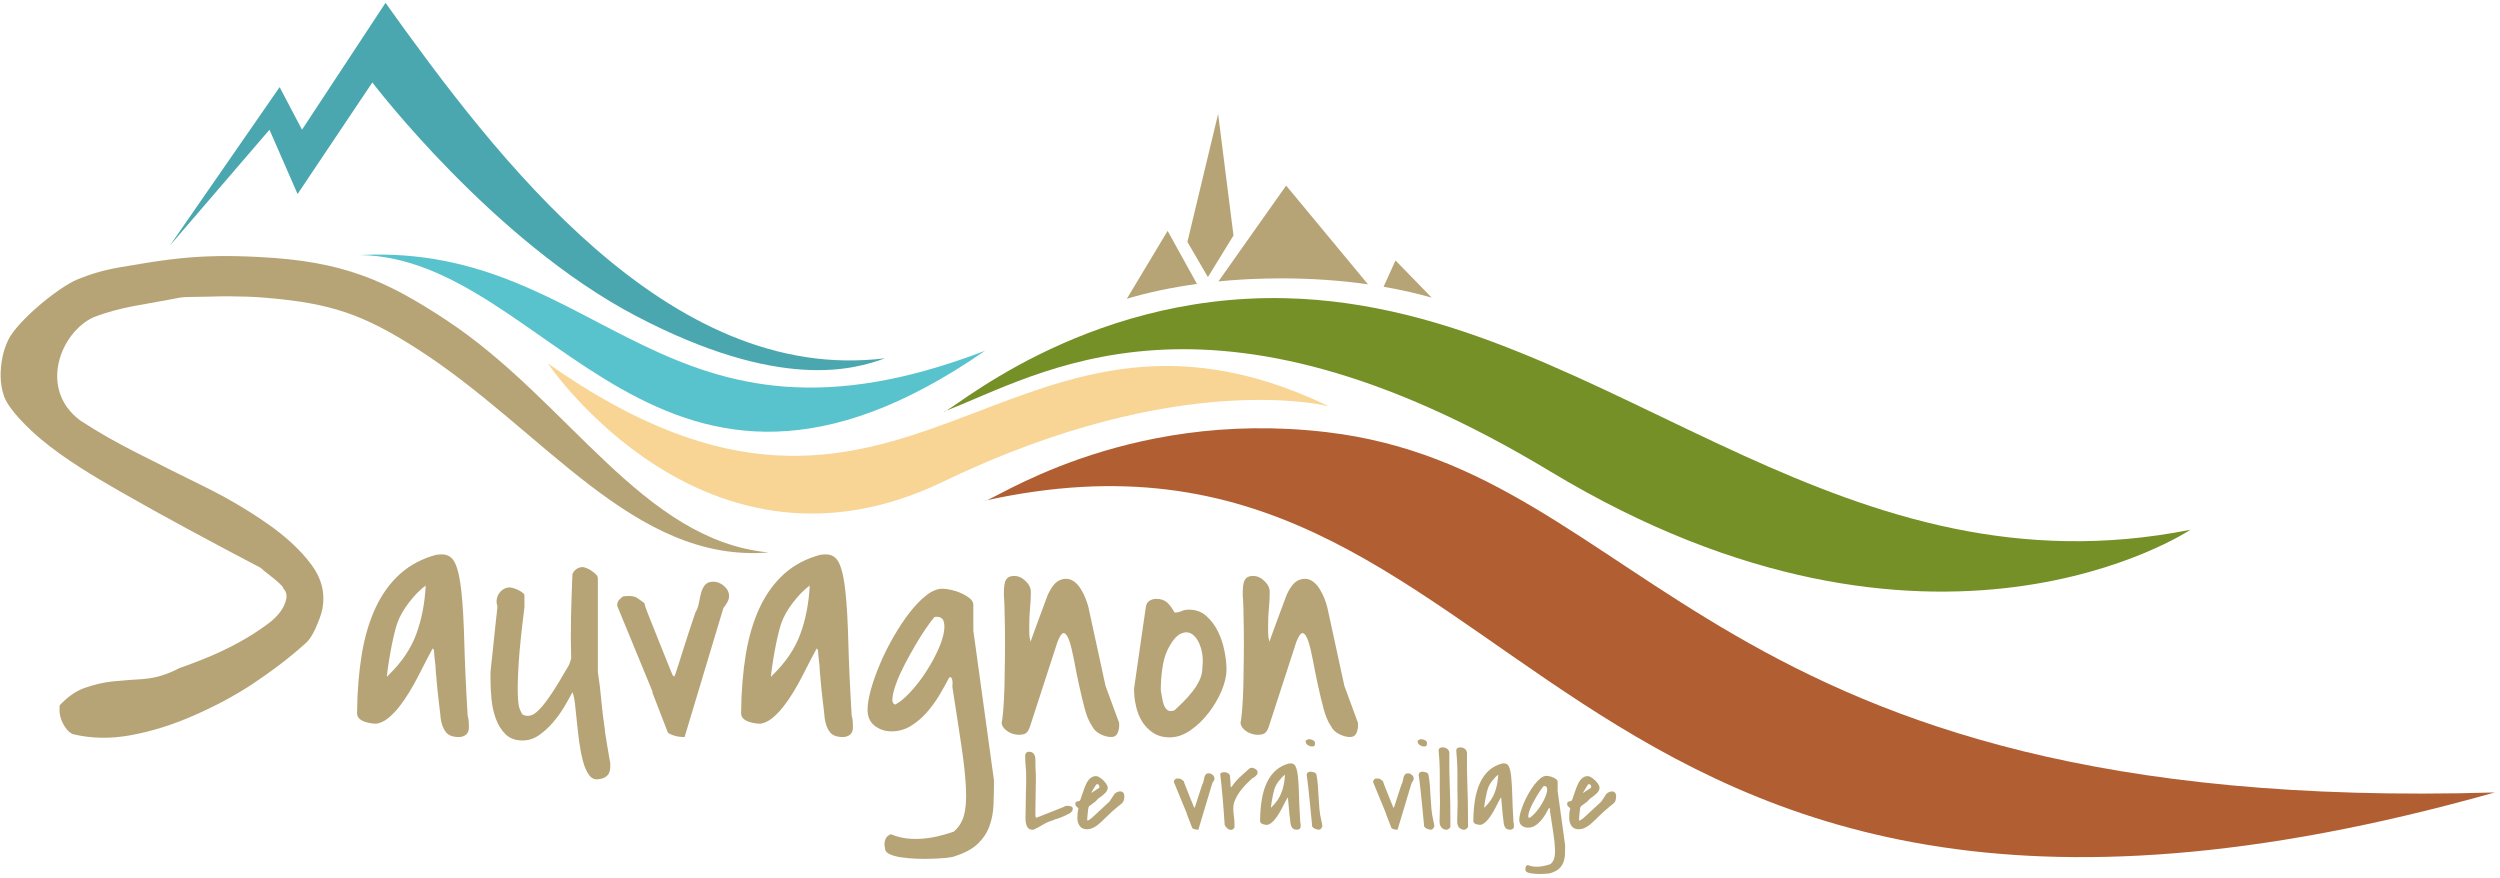 <?xml version="1.0" encoding="UTF-8" standalone="no"?>
<svg
   xmlns:dc="http://purl.org/dc/elements/1.1/"
   xmlns:cc="http://creativecommons.org/ns#"
   xmlns:rdf="http://www.w3.org/1999/02/22-rdf-syntax-ns#"
   xmlns:svg="http://www.w3.org/2000/svg"
   xmlns="http://www.w3.org/2000/svg"
   xmlns:sodipodi="http://sodipodi.sourceforge.net/DTD/sodipodi-0.dtd"
   xmlns:inkscape="http://www.inkscape.org/namespaces/inkscape"
   width="205pt"
   version="1.1"
   height="72pt"
   viewBox="0 0 205 72"
   id="svg2"
   inkscape:version="0.48.4 r9939"
   sodipodi:docname="Sauvagnon logo - quadri.svg">
  <sodipodi:namedview
     pagecolor="#ffffff"
     bordercolor="#666666"
     borderopacity="1"
     objecttolerance="10"
     gridtolerance="10"
     guidetolerance="10"
     inkscape:pageopacity="0"
     inkscape:pageshadow="2"
     inkscape:window-width="1920"
     inkscape:window-height="1018"
     id="namedview31"
     showgrid="false"
     inkscape:zoom="2.4283082"
     inkscape:cx="129.77903"
     inkscape:cy="45"
     inkscape:window-x="-8"
     inkscape:window-y="-8"
     inkscape:window-maximized="1"
     inkscape:current-layer="Groupe 1" />
  <defs
     id="defs4">
    <clipPath
       id="Clip0">
      <path
         d="M0 0 L204.6 0 L204.6 87.115 L0 87.115 L0 0 Z"
         transform="translate(-0.032, 0.234)"
         id="path7" />
    </clipPath>
  </defs>
  <g
     clip-path="url(#Clip0)"
     id="Groupe 1">
    <g
       id="g3088">
      <path
         style="fill:#749027;fill-rule:evenodd;stroke:none"
         d="m 0,12.082 c 0.252,0.338 11.196,-9.684 28.017,-9.3 13.635,0.311 25.238,7.302 37.598,12.916 10.96,4.978 22.517,8.874 36.614,6.072 0,0 -21.113,14.12 -52.45,-4.758 C 21.601,0 7.903,9.078 0,12.082 z"
         transform="translate(77.386,21.671)"
         id="path11"
         inkscape:connector-curvature="0" />
      <path
         style="fill:#f8d594;fill-rule:evenodd;stroke:none"
         d="m 0,9.339 c 0,0 12.868,19.11 32.38,9.705 C 51.893,9.64 64.054,12.858 64.054,12.858 37.351,0 29.577,30.183 0,9.339 z"
         transform="translate(44.93,20.465)"
         id="path13"
         inkscape:connector-curvature="0" />
      <path
         style="fill:#58c3cc;fill-rule:evenodd;stroke:none"
         d="M 51.25,8.851 C 24.477,27.396 15.544,1.25 0,1.003 19.966,0 24.718,19.072 51.25,8.851 z"
         transform="translate(29.527,19.909)"
         id="path15"
         inkscape:connector-curvature="0" />
      <path
         transform="translate(80.74,31.098)"
         style="fill:#b15e33;fill-rule:evenodd;stroke:none"
         d="M 0,9.96 C 0.253,10.291 11.202,2.357 28.018,4.335 54.572,7.458 58.94,35.804 123.828,33.884 44.473,56.252 44.933,0 0,9.96 z"
         id="path17"
         inkscape:connector-curvature="0" />
      <path
         style="fill:#b6a476;fill-rule:nonzero;stroke:none"
         d="M 0.039,5.96 C 0.039,5.474 0.046,4.991 0.061,4.512 0.078,4.032 0.086,3.548 0.086,3.056 0.086,2.772 0.071,2.487 0.042,2.205 0.015,1.921 0,1.637 0,1.353 0,1.266 0.028,1.19 0.081,1.127 0.135,1.063 0.205,1.031 0.294,1.031 c 0.152,0 0.265,0.032 0.341,0.096 0.076,0.062 0.129,0.142 0.16,0.235 0.032,0.096 0.048,0.202 0.048,0.321 0,0.121 0,0.237 0,0.351 0,0.025 0.002,0.089 0.005,0.189 C 0.85,2.324 0.855,2.433 0.86,2.549 0.867,2.667 0.872,2.774 0.875,2.877 0.879,2.977 0.88,3.039 0.88,3.065 l 0,0.312 C 0.88,3.787 0.874,4.193 0.86,4.598 0.85,5.001 0.843,5.411 0.843,5.827 l 0,0.397 c 0,0.03 0.005,0.074 0.014,0.127 0.009,0.054 0.018,0.081 0.023,0.081 l 0.076,0 L 3.198,5.543 C 3.248,5.499 3.292,5.476 3.331,5.473 3.368,5.469 3.411,5.468 3.463,5.468 c 0.03,0 0.072,10e-4 0.123,0.005 0.05,0.003 0.099,0.013 0.146,0.028 0.047,0.015 0.087,0.037 0.123,0.066 0.033,0.027 0.052,0.071 0.052,0.127 0,0.145 -0.079,0.272 -0.236,0.378 C 3.469,6.179 3.261,6.279 3.046,6.371 2.832,6.462 2.613,6.536 2.395,6.593 L 2.346,6.631 C 2.044,6.714 1.762,6.833 1.5,6.989 1.238,7.147 0.966,7.293 0.682,7.426 l -0.086,0 C 0.427,7.426 0.301,7.369 0.219,7.256 0.136,7.142 0.083,7.007 0.057,6.853 0.033,6.699 0.024,6.537 0.029,6.371 0.036,6.203 0.039,6.066 0.039,5.96 z M 8.135,4.739 C 8.121,4.853 8.107,4.941 8.093,5.004 8.076,5.066 8.049,5.124 8.012,5.174 7.973,5.225 7.92,5.277 7.851,5.33 7.78,5.383 7.688,5.459 7.566,5.558 7.447,5.654 7.298,5.782 7.122,5.94 6.946,6.099 6.731,6.304 6.479,6.556 6.378,6.648 6.275,6.747 6.167,6.849 6.061,6.949 5.948,7.039 5.831,7.118 5.715,7.196 5.594,7.261 5.468,7.312 5.342,7.362 5.209,7.388 5.07,7.388 4.8,7.388 4.601,7.296 4.474,7.114 4.348,6.93 4.284,6.719 4.284,6.479 4.284,6.321 4.289,6.189 4.299,6.082 4.309,5.976 4.333,5.837 4.37,5.666 4.301,5.603 4.241,5.548 4.191,5.501 4.14,5.453 4.115,5.389 4.115,5.306 4.115,5.231 4.133,5.18 4.167,5.156 4.202,5.13 4.242,5.112 4.289,5.103 4.336,5.095 4.383,5.083 4.427,5.07 4.47,5.058 4.503,5.033 4.521,4.994 4.535,4.957 4.558,4.888 4.593,4.786 4.627,4.686 4.664,4.58 4.701,4.47 4.738,4.36 4.775,4.255 4.81,4.158 4.845,4.06 4.869,3.992 4.88,3.955 4.926,3.847 4.974,3.738 5.027,3.627 5.08,3.518 5.144,3.419 5.216,3.33 5.288,3.241 5.374,3.169 5.473,3.112 5.569,3.056 5.684,3.026 5.816,3.026 c 0.076,0 0.169,0.036 0.279,0.105 0.111,0.069 0.216,0.153 0.318,0.25 C 6.514,3.481 6.6,3.582 6.669,3.69 6.738,3.797 6.771,3.889 6.771,3.963 6.771,4.058 6.751,4.146 6.706,4.225 6.662,4.302 6.607,4.374 6.541,4.44 6.475,4.507 6.404,4.568 6.328,4.626 6.252,4.683 6.183,4.736 6.12,4.786 6.113,4.786 6.101,4.793 6.083,4.806 6.064,4.818 6.047,4.828 6.034,4.834 6.027,4.839 6.015,4.854 5.992,4.876 5.97,4.899 5.947,4.922 5.921,4.947 5.896,4.972 5.873,4.997 5.851,5.023 5.828,5.048 5.814,5.064 5.809,5.07 5.789,5.09 5.752,5.119 5.698,5.161 5.646,5.201 5.587,5.244 5.524,5.293 5.461,5.34 5.403,5.383 5.349,5.426 5.295,5.466 5.26,5.493 5.24,5.505 L 5.203,5.58 C 5.191,5.606 5.179,5.661 5.169,5.747 5.159,5.832 5.149,5.928 5.137,6.035 5.124,6.142 5.112,6.25 5.103,6.361 5.093,6.472 5.089,6.561 5.089,6.631 c 0,0.007 0.003,0.014 0.009,0.019 C 5.111,6.662 5.121,6.668 5.127,6.668 5.177,6.668 5.224,6.647 5.27,6.603 5.312,6.559 5.359,6.526 5.411,6.509 L 6.924,5.107 7.311,4.512 C 7.344,4.468 7.405,4.42 7.497,4.364 7.587,4.311 7.681,4.284 7.774,4.281 7.87,4.277 7.954,4.307 8.026,4.369 8.099,4.433 8.135,4.557 8.135,4.739 z M 6.054,4.002 C 6.084,3.976 6.098,3.938 6.091,3.889 6.084,3.837 6.068,3.793 6.039,3.756 6.012,3.718 5.975,3.693 5.931,3.686 5.886,3.676 5.846,3.698 5.809,3.756 5.789,3.78 5.755,3.83 5.708,3.906 5.661,3.982 5.614,4.06 5.566,4.139 5.52,4.218 5.479,4.286 5.448,4.343 5.416,4.398 5.411,4.422 5.429,4.408 L 6.054,4.002 z M 13.25,6.072 12.21,3.548 C 12.204,3.542 12.2,3.535 12.2,3.528 l 0,-0.038 c 0,-0.057 0.019,-0.105 0.052,-0.145 0.036,-0.042 0.078,-0.077 0.128,-0.11 0.013,0 0.039,-10e-4 0.076,-0.004 0.037,-0.004 0.062,-0.005 0.075,-0.005 0.12,0 0.207,0.018 0.26,0.058 0.054,0.037 0.125,0.087 0.214,0.15 0.023,0.095 0.058,0.191 0.099,0.294 0.041,0.1 0.092,0.23 0.151,0.382 0.06,0.155 0.137,0.35 0.232,0.583 0.094,0.232 0.213,0.529 0.358,0.888 l 0.048,0.049 c 0.018,-0.032 0.036,-0.073 0.052,-0.124 0.017,-0.051 0.044,-0.138 0.086,-0.265 0.04,-0.127 0.099,-0.309 0.174,-0.548 0.076,-0.24 0.183,-0.565 0.321,-0.975 0.051,-0.083 0.086,-0.176 0.105,-0.284 0.018,-0.106 0.04,-0.208 0.066,-0.302 0.023,-0.096 0.063,-0.175 0.117,-0.237 0.054,-0.063 0.138,-0.094 0.25,-0.094 0.108,0 0.212,0.042 0.313,0.127 0.101,0.086 0.15,0.188 0.15,0.307 0,0.057 -0.018,0.12 -0.057,0.186 -0.037,0.065 -0.076,0.121 -0.113,0.164 l -1.154,3.841 -0.056,0 C 14.123,7.426 14.088,7.422 14.039,7.416 13.992,7.409 13.943,7.397 13.894,7.384 13.843,7.367 13.799,7.35 13.762,7.33 13.723,7.312 13.7,7.29 13.695,7.264 L 13.25,6.109 l 0,-0.037 z m 3.111,0.946 c -0.011,-0.228 -0.032,-0.531 -0.062,-0.912 -0.027,-0.383 -0.059,-0.778 -0.092,-1.188 -0.037,-0.409 -0.072,-0.797 -0.111,-1.162 -0.037,-0.366 -0.069,-0.65 -0.094,-0.852 0,-0.083 0.038,-0.136 0.114,-0.16 0.075,-0.025 0.148,-0.039 0.218,-0.039 0.088,0 0.18,0.026 0.279,0.076 0.097,0.05 0.158,0.119 0.183,0.208 0,0.026 0.004,0.071 0.01,0.138 0.007,0.066 0.012,0.134 0.015,0.203 0.004,0.069 0.009,0.138 0.013,0.203 0.006,0.066 0.009,0.111 0.009,0.138 0,0.037 0,0.066 0,0.085 0,0.018 0,0.036 0,0.052 0,0.017 0.004,0.032 0.01,0.052 0.007,0.019 0.017,0.05 0.029,0.096 0.013,-0.014 0.027,-0.029 0.042,-0.049 0.017,-0.018 0.028,-0.03 0.035,-0.037 0.099,-0.145 0.198,-0.272 0.292,-0.383 0.094,-0.111 0.192,-0.214 0.293,-0.312 0.1,-0.097 0.213,-0.202 0.336,-0.311 0.122,-0.111 0.266,-0.239 0.429,-0.385 0.039,-0.03 0.067,-0.055 0.086,-0.069 0.02,-0.016 0.037,-0.029 0.052,-0.038 0.015,-0.01 0.033,-0.017 0.053,-0.019 0.017,-0.004 0.043,-0.005 0.076,-0.005 0.106,0 0.215,0.037 0.326,0.109 0.109,0.073 0.164,0.171 0.164,0.297 0,0.046 -0.016,0.091 -0.047,0.138 -0.032,0.048 -0.069,0.092 -0.112,0.132 -0.046,0.042 -0.091,0.078 -0.138,0.11 -0.048,0.03 -0.09,0.053 -0.127,0.066 -0.165,0.145 -0.338,0.31 -0.521,0.496 -0.183,0.188 -0.353,0.388 -0.511,0.601 -0.157,0.215 -0.287,0.439 -0.387,0.673 -0.101,0.232 -0.152,0.467 -0.152,0.699 0,0.215 0.016,0.426 0.047,0.634 0.032,0.209 0.049,0.419 0.049,0.633 l 0,0.331 c -0.052,0.052 -0.096,0.092 -0.133,0.124 -0.038,0.031 -0.092,0.047 -0.161,0.047 -0.109,0 -0.211,-0.047 -0.312,-0.137 -0.101,-0.092 -0.168,-0.184 -0.2,-0.279 z m 5.156,-2.232 c -0.057,0.102 -0.121,0.223 -0.194,0.364 -0.072,0.143 -0.15,0.293 -0.233,0.454 -0.08,0.161 -0.171,0.321 -0.269,0.482 -0.097,0.16 -0.198,0.307 -0.302,0.44 -0.104,0.132 -0.213,0.245 -0.326,0.336 -0.114,0.092 -0.231,0.146 -0.35,0.166 -0.05,0 -0.106,-0.005 -0.172,-0.015 -0.062,-0.01 -0.126,-0.025 -0.188,-0.047 -0.063,-0.022 -0.115,-0.053 -0.155,-0.095 -0.042,-0.041 -0.063,-0.096 -0.063,-0.165 0.006,-0.644 0.055,-1.228 0.142,-1.755 0.089,-0.526 0.227,-0.991 0.417,-1.392 0.188,-0.4 0.432,-0.733 0.727,-0.997 0.297,-0.265 0.658,-0.454 1.078,-0.566 0.014,0 0.038,-0.002 0.072,-0.005 0.035,-0.004 0.058,-0.005 0.071,-0.005 0.188,-0.007 0.326,0.08 0.411,0.26 0.086,0.179 0.149,0.463 0.19,0.851 0.042,0.389 0.069,0.886 0.085,1.495 0.016,0.608 0.048,1.338 0.1,2.19 0.018,0.067 0.028,0.129 0.032,0.179 0.003,0.05 0.005,0.11 0.005,0.18 0,0.095 -0.029,0.166 -0.086,0.213 -0.056,0.047 -0.129,0.071 -0.217,0.071 -0.183,0 -0.312,-0.051 -0.388,-0.152 -0.075,-0.1 -0.126,-0.235 -0.15,-0.406 0,-0.007 -0.004,-0.057 -0.014,-0.15 -0.01,-0.096 -0.023,-0.203 -0.039,-0.328 -0.015,-0.122 -0.03,-0.247 -0.042,-0.372 -0.013,-0.126 -0.023,-0.231 -0.03,-0.311 l 0,-0.039 C 21.619,5.603 21.61,5.523 21.607,5.431 21.604,5.335 21.596,5.243 21.582,5.156 21.57,5.048 21.559,4.941 21.553,4.834 l -0.037,-0.048 z m -0.209,-1.872 c -0.169,0.125 -0.337,0.297 -0.5,0.51 -0.165,0.215 -0.281,0.423 -0.35,0.625 -0.033,0.095 -0.066,0.224 -0.105,0.387 -0.037,0.165 -0.071,0.328 -0.099,0.488 -0.029,0.161 -0.051,0.31 -0.071,0.445 -0.018,0.136 -0.028,0.221 -0.028,0.26 0.006,0 0.013,-0.007 0.023,-0.019 0.01,-0.013 0.019,-0.022 0.025,-0.029 0.39,-0.377 0.667,-0.786 0.826,-1.224 0.162,-0.439 0.254,-0.92 0.279,-1.442 z m 2.224,4.151 c -0.064,-0.63 -0.116,-1.169 -0.16,-1.617 -0.045,-0.447 -0.082,-0.822 -0.115,-1.125 -0.031,-0.303 -0.058,-0.544 -0.081,-0.724 -0.021,-0.179 -0.039,-0.314 -0.051,-0.406 -0.013,-0.093 -0.021,-0.154 -0.028,-0.185 -0.007,-0.032 -0.01,-0.052 -0.01,-0.058 l 0,-0.037 c 0,-0.07 0.03,-0.128 0.089,-0.175 0.062,-0.049 0.123,-0.071 0.186,-0.071 0.094,0 0.197,0.015 0.306,0.047 0.11,0.032 0.184,0.099 0.223,0.199 0.057,0.308 0.096,0.621 0.118,0.935 0.023,0.315 0.04,0.63 0.057,0.941 0.016,0.311 0.038,0.626 0.065,0.941 0.03,0.315 0.081,0.629 0.158,0.936 0,0.014 0.004,0.039 0.014,0.076 0.01,0.039 0.018,0.079 0.028,0.123 0.009,0.045 0.017,0.085 0.024,0.122 0.006,0.039 0.009,0.064 0.009,0.076 l 0,0.02 c 0,0.006 0.004,0.013 0.01,0.019 0,0.075 -0.036,0.151 -0.105,0.226 -0.069,0.076 -0.142,0.108 -0.218,0.096 -0.017,-0.007 -0.064,-0.019 -0.137,-0.034 -0.071,-0.015 -0.121,-0.029 -0.145,-0.042 -0.019,-0.007 -0.046,-0.021 -0.076,-0.042 -0.032,-0.022 -0.062,-0.047 -0.091,-0.071 -0.027,-0.025 -0.052,-0.053 -0.07,-0.085 -0.02,-0.031 -0.02,-0.061 0,-0.086 z m -0.53,-6.894 c 0,-0.045 0.037,-0.084 0.108,-0.117 C 23.183,0.018 23.238,0 23.276,0 c 0.096,0 0.2,0.027 0.316,0.081 0.118,0.053 0.177,0.134 0.177,0.242 0,0.106 -0.015,0.179 -0.044,0.216 -0.027,0.039 -0.096,0.059 -0.203,0.059 -0.113,0 -0.228,-0.039 -0.346,-0.115 -0.116,-0.076 -0.174,-0.179 -0.174,-0.311 z m 6.583,5.901 -1.041,-2.524 C 28.538,3.542 28.535,3.535 28.535,3.528 l 0,-0.038 c 0,-0.057 0.018,-0.105 0.052,-0.145 0.036,-0.042 0.078,-0.077 0.127,-0.11 0.013,0 0.039,-10e-4 0.077,-0.004 0.037,-0.004 0.062,-0.005 0.075,-0.005 0.12,0 0.207,0.018 0.26,0.058 0.053,0.037 0.125,0.087 0.213,0.15 0.025,0.095 0.058,0.191 0.099,0.294 0.042,0.1 0.092,0.23 0.151,0.382 0.06,0.155 0.137,0.35 0.233,0.583 0.094,0.232 0.213,0.529 0.358,0.888 l 0.048,0.049 c 0.018,-0.032 0.036,-0.073 0.052,-0.124 0.016,-0.051 0.044,-0.138 0.086,-0.265 0.04,-0.127 0.098,-0.309 0.174,-0.548 0.076,-0.24 0.182,-0.565 0.321,-0.975 0.051,-0.083 0.086,-0.176 0.105,-0.284 0.018,-0.106 0.04,-0.208 0.067,-0.302 0.023,-0.096 0.064,-0.175 0.117,-0.237 0.054,-0.063 0.138,-0.094 0.25,-0.094 0.108,0 0.212,0.042 0.313,0.127 0.101,0.086 0.151,0.188 0.151,0.307 0,0.057 -0.018,0.12 -0.057,0.186 -0.037,0.065 -0.076,0.121 -0.113,0.164 l -1.154,3.841 -0.056,0 c -0.026,0 -0.062,-0.004 -0.11,-0.01 -0.047,-0.007 -0.095,-0.018 -0.146,-0.032 -0.051,-0.017 -0.095,-0.034 -0.132,-0.054 -0.039,-0.018 -0.061,-0.04 -0.066,-0.066 l -0.445,-1.154 0,-0.037 z m 3.129,0.993 c -0.062,-0.63 -0.116,-1.169 -0.16,-1.617 -0.045,-0.447 -0.082,-0.822 -0.114,-1.125 -0.03,-0.303 -0.058,-0.544 -0.081,-0.724 -0.021,-0.179 -0.038,-0.314 -0.051,-0.406 -0.014,-0.093 -0.021,-0.154 -0.028,-0.185 -0.006,-0.032 -0.009,-0.052 -0.009,-0.058 l 0,-0.037 c 0,-0.07 0.028,-0.128 0.088,-0.175 0.061,-0.049 0.123,-0.071 0.186,-0.071 0.093,0 0.197,0.015 0.307,0.047 0.109,0.032 0.184,0.099 0.223,0.199 0.056,0.308 0.094,0.621 0.117,0.935 0.022,0.315 0.041,0.63 0.057,0.941 0.016,0.311 0.039,0.626 0.066,0.941 0.029,0.315 0.081,0.629 0.156,0.936 0,0.014 0.005,0.039 0.015,0.076 0.01,0.039 0.017,0.079 0.027,0.123 0.01,0.045 0.018,0.085 0.025,0.122 0.006,0.039 0.009,0.064 0.009,0.076 l 0,0.02 c 0,0.006 0.003,0.013 0.01,0.019 0,0.075 -0.035,0.151 -0.105,0.226 -0.07,0.076 -0.142,0.108 -0.218,0.096 -0.018,-0.007 -0.065,-0.019 -0.137,-0.034 -0.071,-0.015 -0.121,-0.029 -0.145,-0.042 -0.02,-0.007 -0.045,-0.021 -0.076,-0.042 -0.033,-0.022 -0.061,-0.047 -0.09,-0.071 -0.028,-0.025 -0.052,-0.053 -0.072,-0.085 -0.019,-0.031 -0.019,-0.061 0,-0.086 z m -0.529,-6.894 c 0,-0.045 0.037,-0.084 0.108,-0.117 C 32.365,0.018 32.422,0 32.459,0 c 0.094,0 0.2,0.027 0.316,0.081 0.118,0.053 0.176,0.134 0.176,0.242 0,0.106 -0.015,0.179 -0.044,0.216 -0.028,0.039 -0.095,0.059 -0.203,0.059 -0.114,0 -0.228,-0.039 -0.346,-0.115 -0.116,-0.076 -0.174,-0.179 -0.174,-0.311 z m 1.798,6.593 c 0,-0.265 0.007,-0.523 0.018,-0.776 0.013,-0.252 0.019,-0.511 0.019,-0.775 -0.019,-0.718 -0.025,-1.424 -0.019,-2.114 0.006,-0.69 -0.024,-1.397 -0.093,-2.123 0,-0.119 0.027,-0.199 0.085,-0.241 0.056,-0.041 0.14,-0.061 0.255,-0.061 0.145,0 0.269,0.043 0.373,0.127 0.105,0.086 0.16,0.204 0.166,0.355 -0.013,0.895 -10e-4,1.783 0.032,2.663 0.036,0.88 0.052,1.77 0.052,2.672 l 0,0.728 c -0.037,0.051 -0.09,0.102 -0.16,0.152 -0.069,0.05 -0.138,0.069 -0.209,0.057 -0.181,-0.033 -0.314,-0.105 -0.396,-0.224 -0.082,-0.116 -0.123,-0.263 -0.123,-0.439 z m 1.446,0 c 0,-0.265 0.007,-0.523 0.018,-0.776 0.013,-0.252 0.019,-0.511 0.019,-0.775 -0.019,-0.718 -0.025,-1.424 -0.019,-2.114 0.007,-0.69 -0.024,-1.397 -0.093,-2.123 0,-0.119 0.027,-0.199 0.085,-0.241 0.057,-0.041 0.141,-0.061 0.255,-0.061 0.145,0 0.269,0.043 0.373,0.127 0.105,0.086 0.16,0.204 0.166,0.355 -0.013,0.895 -0.001,1.783 0.032,2.663 0.036,0.88 0.052,1.77 0.052,2.672 l 0,0.728 c -0.037,0.051 -0.09,0.102 -0.159,0.152 -0.07,0.05 -0.14,0.069 -0.209,0.057 -0.182,-0.033 -0.315,-0.105 -0.397,-0.224 -0.082,-0.116 -0.123,-0.263 -0.123,-0.439 z m 3.574,-1.978 c -0.056,0.102 -0.121,0.223 -0.194,0.364 -0.072,0.143 -0.149,0.293 -0.232,0.454 -0.08,0.161 -0.171,0.321 -0.27,0.482 -0.097,0.16 -0.198,0.307 -0.302,0.44 -0.104,0.132 -0.212,0.245 -0.326,0.336 -0.114,0.092 -0.23,0.146 -0.349,0.166 -0.051,0 -0.107,-0.005 -0.172,-0.015 -0.063,-0.01 -0.126,-0.025 -0.189,-0.047 -0.062,-0.022 -0.115,-0.053 -0.155,-0.095 -0.042,-0.041 -0.062,-0.096 -0.062,-0.165 0.005,-0.644 0.054,-1.228 0.141,-1.755 0.089,-0.526 0.228,-0.991 0.417,-1.392 0.189,-0.4 0.433,-0.733 0.728,-0.997 0.297,-0.265 0.657,-0.454 1.078,-0.566 0.013,0 0.037,-0.002 0.071,-0.005 0.035,-0.004 0.059,-0.005 0.071,-0.005 0.189,-0.007 0.327,0.08 0.411,0.26 0.086,0.179 0.149,0.463 0.19,0.851 0.042,0.389 0.069,0.886 0.085,1.495 0.016,0.608 0.049,1.338 0.1,2.19 0.018,0.067 0.029,0.129 0.033,0.179 0.003,0.05 0.005,0.11 0.005,0.18 0,0.095 -0.03,0.166 -0.086,0.213 -0.057,0.047 -0.129,0.071 -0.218,0.071 -0.183,0 -0.312,-0.051 -0.388,-0.152 -0.075,-0.1 -0.126,-0.235 -0.149,-0.406 0,-0.007 -0.005,-0.057 -0.015,-0.15 -0.01,-0.096 -0.022,-0.203 -0.039,-0.328 -0.015,-0.122 -0.029,-0.247 -0.042,-0.372 -0.013,-0.126 -0.022,-0.231 -0.029,-0.311 l 0,-0.039 C 39.105,5.603 39.096,5.523 39.093,5.431 39.09,5.335 39.083,5.243 39.069,5.156 39.056,5.048 39.045,4.941 39.041,4.834 l -0.038,-0.048 z m -0.209,-1.872 c -0.168,0.125 -0.336,0.297 -0.5,0.51 -0.165,0.215 -0.281,0.423 -0.35,0.625 -0.032,0.095 -0.066,0.224 -0.105,0.387 -0.037,0.165 -0.071,0.328 -0.098,0.488 -0.03,0.161 -0.052,0.31 -0.072,0.445 -0.018,0.136 -0.028,0.221 -0.028,0.26 0.006,0 0.014,-0.007 0.024,-0.019 0.009,-0.013 0.018,-0.022 0.024,-0.029 0.391,-0.377 0.667,-0.786 0.826,-1.224 0.162,-0.439 0.254,-0.92 0.279,-1.442 z m 2.243,7.812 c -0.026,-0.069 -0.024,-0.148 0.005,-0.237 0.027,-0.087 0.087,-0.144 0.174,-0.17 0.146,0.064 0.297,0.104 0.453,0.123 0.159,0.019 0.319,0.022 0.479,0.01 0.161,-0.013 0.321,-0.037 0.478,-0.076 0.158,-0.037 0.309,-0.082 0.455,-0.132 0.143,-0.12 0.245,-0.276 0.301,-0.469 0.057,-0.191 0.079,-0.453 0.067,-0.784 -0.013,-0.331 -0.055,-0.744 -0.128,-1.24 -0.072,-0.495 -0.166,-1.101 -0.279,-1.82 0,-0.02 10e-4,-0.047 0.004,-0.086 0.004,-0.037 0.002,-0.072 -0.004,-0.107 -0.006,-0.034 -0.018,-0.061 -0.033,-0.081 -0.015,-0.018 -0.037,-0.018 -0.062,0 -0.081,0.158 -0.178,0.329 -0.287,0.517 -0.112,0.185 -0.238,0.358 -0.38,0.519 -0.141,0.16 -0.299,0.296 -0.473,0.402 -0.173,0.106 -0.366,0.161 -0.581,0.161 -0.189,0 -0.355,-0.057 -0.497,-0.166 -0.141,-0.11 -0.212,-0.27 -0.212,-0.478 0,-0.158 0.032,-0.356 0.099,-0.595 0.066,-0.241 0.156,-0.494 0.269,-0.763 0.114,-0.268 0.245,-0.534 0.398,-0.799 0.151,-0.265 0.309,-0.504 0.472,-0.718 0.165,-0.215 0.331,-0.39 0.502,-0.525 0.17,-0.135 0.334,-0.203 0.491,-0.203 0.065,0 0.147,0.01 0.252,0.032 0.103,0.022 0.205,0.055 0.301,0.101 0.099,0.043 0.185,0.093 0.256,0.149 0.072,0.059 0.11,0.125 0.11,0.199 l 0,0.767 0.615,4.465 c 0,0.252 -0.005,0.492 -0.015,0.723 -0.01,0.232 -0.05,0.442 -0.123,0.638 -0.072,0.197 -0.187,0.37 -0.346,0.521 -0.158,0.15 -0.383,0.274 -0.68,0.368 -0.037,0.019 -0.116,0.035 -0.238,0.049 -0.119,0.011 -0.256,0.021 -0.41,0.027 -0.155,0.006 -0.319,0.006 -0.492,0 -0.174,-0.007 -0.331,-0.021 -0.473,-0.042 -0.142,-0.022 -0.256,-0.055 -0.345,-0.101 -0.089,-0.043 -0.129,-0.103 -0.123,-0.179 z m 1.475,-6.877 c -0.062,0.069 -0.146,0.18 -0.25,0.331 -0.104,0.151 -0.21,0.318 -0.318,0.502 -0.107,0.183 -0.211,0.373 -0.317,0.571 -0.102,0.199 -0.186,0.385 -0.25,0.554 -0.062,0.172 -0.103,0.316 -0.117,0.436 -0.016,0.119 0.009,0.192 0.079,0.216 0.132,-0.069 0.274,-0.184 0.426,-0.346 0.152,-0.159 0.295,-0.339 0.431,-0.539 0.136,-0.198 0.255,-0.403 0.358,-0.613 0.106,-0.211 0.178,-0.402 0.218,-0.573 0.041,-0.169 0.044,-0.307 0.01,-0.411 -0.035,-0.103 -0.124,-0.147 -0.27,-0.128 z m 5.95,0.89 c -0.012,0.113 -0.027,0.202 -0.042,0.265 -0.016,0.062 -0.043,0.12 -0.081,0.17 -0.039,0.051 -0.091,0.103 -0.161,0.156 -0.069,0.053 -0.163,0.129 -0.284,0.228 -0.119,0.097 -0.267,0.225 -0.444,0.383 -0.176,0.158 -0.391,0.363 -0.642,0.615 -0.102,0.093 -0.205,0.191 -0.313,0.293 -0.107,0.101 -0.218,0.191 -0.336,0.27 -0.116,0.078 -0.238,0.142 -0.364,0.194 -0.126,0.05 -0.257,0.075 -0.397,0.075 -0.271,0 -0.47,-0.092 -0.597,-0.273 -0.126,-0.185 -0.188,-0.396 -0.188,-0.635 0,-0.158 0.004,-0.291 0.014,-0.398 0.009,-0.106 0.034,-0.245 0.071,-0.416 -0.07,-0.064 -0.129,-0.118 -0.179,-0.165 -0.052,-0.048 -0.076,-0.112 -0.076,-0.195 0,-0.074 0.017,-0.126 0.052,-0.149 0.035,-0.026 0.076,-0.044 0.122,-0.054 0.047,-0.008 0.094,-0.019 0.137,-0.032 0.044,-0.013 0.077,-0.037 0.095,-0.076 0.014,-0.037 0.036,-0.106 0.071,-0.208 0.035,-0.101 0.072,-0.206 0.109,-0.316 0.037,-0.109 0.074,-0.215 0.108,-0.311 0.035,-0.099 0.06,-0.166 0.071,-0.203 0.045,-0.108 0.093,-0.217 0.147,-0.328 0.054,-0.109 0.116,-0.208 0.188,-0.297 0.074,-0.089 0.159,-0.161 0.257,-0.218 0.097,-0.057 0.212,-0.086 0.344,-0.086 0.076,0 0.17,0.036 0.279,0.105 0.112,0.069 0.217,0.153 0.319,0.25 0.099,0.099 0.185,0.2 0.255,0.309 0.069,0.106 0.103,0.198 0.103,0.273 0,0.095 -0.021,0.183 -0.066,0.262 -0.044,0.077 -0.099,0.149 -0.165,0.216 -0.066,0.066 -0.137,0.128 -0.213,0.186 -0.075,0.057 -0.146,0.11 -0.208,0.16 -0.007,0 -0.02,0.007 -0.037,0.02 -0.02,0.013 -0.035,0.022 -0.049,0.028 -0.006,0.005 -0.019,0.019 -0.042,0.042 -0.023,0.023 -0.045,0.046 -0.07,0.071 -0.027,0.024 -0.049,0.05 -0.072,0.076 -0.022,0.025 -0.035,0.04 -0.042,0.047 -0.019,0.019 -0.056,0.049 -0.109,0.091 -0.054,0.04 -0.111,0.083 -0.175,0.132 -0.063,0.047 -0.121,0.09 -0.176,0.133 -0.053,0.04 -0.089,0.067 -0.108,0.079 l -0.037,0.075 c -0.013,0.026 -0.025,0.081 -0.034,0.167 -0.009,0.085 -0.021,0.181 -0.033,0.288 -0.012,0.106 -0.024,0.215 -0.033,0.326 -0.01,0.11 -0.014,0.2 -0.014,0.27 0,0.007 0.002,0.014 0.009,0.019 0.013,0.012 0.023,0.018 0.029,0.018 0.05,0 0.096,-0.021 0.142,-0.066 0.044,-0.044 0.091,-0.076 0.142,-0.094 l 1.513,-1.401 0.387,-0.596 c 0.032,-0.044 0.094,-0.092 0.186,-0.147 0.09,-0.053 0.183,-0.08 0.277,-0.083 0.096,-0.004 0.18,0.025 0.252,0.088 0.072,0.064 0.108,0.188 0.108,0.37 z M 46.38,4.002 c 0.032,-0.026 0.044,-0.064 0.037,-0.113 -0.005,-0.052 -0.022,-0.096 -0.051,-0.133 -0.028,-0.038 -0.065,-0.062 -0.108,-0.07 -0.046,-0.01 -0.086,0.013 -0.123,0.07 -0.019,0.024 -0.053,0.074 -0.099,0.15 -0.047,0.076 -0.095,0.153 -0.143,0.232 -0.047,0.079 -0.087,0.147 -0.118,0.204 -0.032,0.056 -0.037,0.079 -0.019,0.065 l 0.624,-0.406 z"
         transform="translate(84.061,60.612)"
         id="path19"
         inkscape:connector-curvature="0" />
      <path
         style="fill:#4ba7af;fill-rule:evenodd;stroke:none"
         d="M 58.651,29.143 C 40.863,31.359 26.767,12.696 17.689,0 L 10.842,10.401 9.007,6.909 0,19.913 l 8.174,-9.509 2.304,5.272 6.132,-9.149 c 0,0 9.87,12.999 21.636,19.16 11.766,6.161 17.856,4.396 20.406,3.456 z"
         transform="translate(13.923,0.234)"
         id="path21"
         inkscape:connector-curvature="0" />
      <path
         style="fill:#b6a476;fill-rule:nonzero;stroke:none"
         d="M 6.201,7.726 C 6.046,8.007 5.868,8.34 5.668,8.731 5.468,9.122 5.255,9.536 5.028,9.98 4.806,10.425 4.557,10.865 4.285,11.31 4.019,11.75 3.739,12.154 3.454,12.518 c -0.289,0.364 -0.587,0.676 -0.897,0.925 -0.316,0.253 -0.636,0.404 -0.965,0.458 -0.138,0 -0.294,-0.014 -0.472,-0.04 C 0.947,13.834 0.773,13.79 0.601,13.732 0.427,13.67 0.284,13.586 0.174,13.47 0.058,13.358 0,13.208 0,13.017 0.018,11.243 0.151,9.634 0.392,8.185 0.636,6.735 1.019,5.455 1.538,4.353 2.059,3.25 2.729,2.334 3.543,1.605 4.361,0.876 5.353,0.356 6.513,0.045 6.548,0.045 6.615,0.04 6.708,0.031 6.807,0.022 6.868,0.018 6.904,0.018 7.424,0 7.802,0.24 8.037,0.733 8.274,1.228 8.446,2.01 8.558,3.076 8.673,4.147 8.749,5.517 8.793,7.193 c 0.045,1.676 0.134,3.685 0.275,6.032 0.049,0.186 0.08,0.355 0.09,0.493 0.009,0.138 0.013,0.303 0.013,0.493 0,0.263 -0.08,0.458 -0.235,0.587 -0.155,0.129 -0.355,0.196 -0.601,0.196 -0.502,0 -0.857,-0.139 -1.066,-0.418 -0.209,-0.275 -0.347,-0.649 -0.414,-1.12 0,-0.018 -0.013,-0.156 -0.039,-0.414 C 6.788,12.781 6.753,12.482 6.708,12.141 6.668,11.803 6.628,11.46 6.593,11.114 6.557,10.768 6.53,10.479 6.513,10.256 l 0,-0.106 C 6.481,9.976 6.459,9.758 6.45,9.5 6.441,9.238 6.419,8.984 6.384,8.744 6.348,8.446 6.321,8.153 6.304,7.86 L 6.201,7.726 z M 5.628,2.569 C 5.161,2.917 4.699,3.388 4.25,3.975 3.797,4.565 3.477,5.14 3.285,5.694 3.196,5.957 3.103,6.312 2.996,6.762 2.895,7.215 2.801,7.664 2.726,8.104 2.646,8.549 2.583,8.958 2.529,9.331 2.477,9.705 2.449,9.94 2.449,10.047 c 0.018,0 0.04,-0.018 0.067,-0.054 C 2.543,9.958 2.566,9.932 2.583,9.914 3.658,8.873 4.419,7.749 4.859,6.544 5.304,5.335 5.557,4.01 5.628,2.569 z m 12.034,8.753 c -0.191,0.365 -0.418,0.774 -0.689,1.223 -0.272,0.454 -0.582,0.881 -0.938,1.289 -0.356,0.409 -0.738,0.752 -1.147,1.031 -0.409,0.276 -0.845,0.414 -1.315,0.414 -0.587,0 -1.059,-0.174 -1.405,-0.52 C 11.82,14.412 11.554,13.981 11.372,13.47 11.19,12.959 11.073,12.421 11.021,11.856 10.967,11.292 10.944,10.785 10.944,10.331 l 0,-0.676 C 10.958,9.518 10.98,9.309 11.007,9.029 11.034,8.753 11.069,8.434 11.113,8.077 11.153,7.722 11.194,7.349 11.229,6.957 11.265,6.566 11.305,6.192 11.345,5.837 11.39,5.481 11.425,5.166 11.451,4.891 11.479,4.61 11.501,4.401 11.514,4.264 11.447,4.09 11.425,3.912 11.451,3.731 c 0.027,-0.183 0.085,-0.348 0.183,-0.498 0.094,-0.146 0.223,-0.268 0.378,-0.365 0.155,-0.093 0.329,-0.142 0.52,-0.142 0.053,0 0.142,0.018 0.271,0.053 0.134,0.036 0.268,0.085 0.405,0.156 0.142,0.07 0.262,0.142 0.364,0.222 0.106,0.076 0.155,0.151 0.155,0.223 l 0,0.986 c -0.24,1.876 -0.396,3.37 -0.467,4.481 -0.071,1.111 -0.093,1.978 -0.08,2.592 0.018,0.618 0.071,1.04 0.16,1.263 0.085,0.227 0.174,0.382 0.258,0.471 0.209,0.085 0.413,0.107 0.613,0.062 0.2,-0.04 0.441,-0.2 0.716,-0.48 0.28,-0.275 0.613,-0.706 1.005,-1.289 0.392,-0.582 0.862,-1.36 1.418,-2.329 C 17.386,9.082 17.426,8.984 17.467,8.847 17.511,8.709 17.542,8.611 17.56,8.562 17.524,7.415 17.52,6.26 17.546,5.095 17.573,3.935 17.613,2.778 17.662,1.632 17.732,1.458 17.845,1.32 18,1.214 c 0.16,-0.103 0.324,-0.155 0.498,-0.155 0.066,0 0.173,0.026 0.31,0.08 0.138,0.049 0.28,0.124 0.418,0.222 0.138,0.094 0.258,0.196 0.364,0.298 0.103,0.102 0.156,0.209 0.156,0.311 l 0,7.686 c 0.12,0.783 0.218,1.565 0.284,2.356 0.071,0.791 0.169,1.578 0.289,2.356 0,0.089 0.022,0.267 0.066,0.533 0.04,0.271 0.089,0.56 0.143,0.876 0.049,0.311 0.098,0.6 0.143,0.857 0.044,0.263 0.075,0.427 0.093,0.494 l 0,0.315 c 0,0.622 -0.342,0.965 -1.018,1.014 -0.294,0.035 -0.543,-0.089 -0.742,-0.378 -0.2,-0.285 -0.36,-0.658 -0.48,-1.12 -0.125,-0.458 -0.223,-0.974 -0.303,-1.548 -0.075,-0.573 -0.142,-1.129 -0.195,-1.667 -0.049,-0.537 -0.103,-1.031 -0.155,-1.471 -0.054,-0.445 -0.12,-0.761 -0.209,-0.952 z M 24.228,11.27 21.365,4.316 C 21.348,4.299 21.338,4.281 21.338,4.264 l 0,-0.107 c 0,-0.155 0.05,-0.288 0.143,-0.399 0.098,-0.116 0.214,-0.214 0.352,-0.303 0.035,0 0.106,-0.004 0.209,-0.013 0.102,-0.009 0.173,-0.014 0.209,-0.014 0.329,0 0.568,0.053 0.716,0.16 0.146,0.102 0.342,0.24 0.586,0.413 0.067,0.263 0.16,0.529 0.272,0.809 0.115,0.275 0.254,0.631 0.418,1.053 0.164,0.428 0.378,0.961 0.64,1.605 0.259,0.64 0.587,1.458 0.987,2.445 l 0.134,0.133 c 0.049,-0.089 0.098,-0.2 0.142,-0.342 0.045,-0.138 0.12,-0.378 0.236,-0.73 0.11,-0.347 0.271,-0.849 0.479,-1.507 0.209,-0.662 0.503,-1.556 0.885,-2.686 0.138,-0.227 0.235,-0.484 0.289,-0.782 0.049,-0.293 0.111,-0.573 0.183,-0.831 0.066,-0.263 0.178,-0.48 0.324,-0.653 0.146,-0.174 0.378,-0.258 0.689,-0.258 0.297,0 0.582,0.115 0.862,0.351 0.275,0.236 0.413,0.516 0.413,0.845 0,0.156 -0.049,0.329 -0.155,0.512 -0.102,0.182 -0.209,0.333 -0.311,0.453 l -3.179,10.576 -0.155,0 c -0.071,0 -0.169,-0.009 -0.303,-0.027 -0.129,-0.018 -0.262,-0.049 -0.399,-0.089 -0.143,-0.044 -0.263,-0.093 -0.365,-0.146 -0.106,-0.049 -0.169,-0.111 -0.182,-0.183 l -1.228,-3.178 0,-0.103 z m 13.466,-3.543 c -0.156,0.28 -0.334,0.613 -0.534,1.005 -0.2,0.391 -0.413,0.805 -0.64,1.249 -0.223,0.444 -0.472,0.885 -0.742,1.329 -0.267,0.44 -0.547,0.845 -0.832,1.209 -0.288,0.364 -0.586,0.676 -0.897,0.925 -0.316,0.253 -0.636,0.404 -0.965,0.458 -0.138,0 -0.293,-0.014 -0.471,-0.04 C 32.438,13.834 32.265,13.79 32.092,13.732 31.918,13.67 31.776,13.586 31.665,13.47 31.55,13.358 31.491,13.208 31.491,13.017 31.509,11.243 31.643,9.634 31.883,8.185 32.127,6.735 32.51,5.455 33.029,4.353 33.55,3.25 34.221,2.334 35.035,1.605 35.853,0.876 36.844,0.356 38.004,0.045 c 0.036,0 0.103,-0.005 0.196,-0.014 0.098,-0.009 0.159,-0.013 0.195,-0.013 0.52,-0.018 0.897,0.222 1.134,0.715 0.235,0.494 0.408,1.276 0.519,2.343 0.116,1.071 0.192,2.44 0.236,4.117 0.044,1.676 0.133,3.685 0.275,6.032 0.049,0.186 0.08,0.355 0.089,0.493 0.009,0.138 0.014,0.303 0.014,0.493 0,0.263 -0.081,0.458 -0.236,0.587 -0.155,0.129 -0.355,0.196 -0.6,0.196 -0.503,0 -0.858,-0.139 -1.067,-0.418 -0.209,-0.275 -0.347,-0.649 -0.413,-1.12 0,-0.018 -0.014,-0.156 -0.04,-0.414 -0.026,-0.262 -0.062,-0.561 -0.106,-0.902 -0.041,-0.338 -0.08,-0.681 -0.116,-1.026 -0.035,-0.347 -0.062,-0.636 -0.08,-0.858 l 0,-0.106 C 37.973,9.976 37.951,9.758 37.942,9.5 37.934,9.238 37.911,8.984 37.875,8.744 37.84,8.446 37.812,8.153 37.795,7.86 L 37.693,7.726 z M 37.119,2.569 C 36.652,2.917 36.191,3.388 35.741,3.975 35.288,4.565 34.968,5.14 34.776,5.694 34.688,5.957 34.595,6.312 34.488,6.762 34.386,7.215 34.292,7.664 34.217,8.104 34.137,8.549 34.074,8.958 34.022,9.331 c -0.054,0.374 -0.08,0.609 -0.08,0.716 0.018,0 0.04,-0.018 0.066,-0.054 0.026,-0.035 0.049,-0.061 0.066,-0.079 1.076,-1.041 1.836,-2.165 2.276,-3.37 0.444,-1.209 0.698,-2.534 0.769,-3.975 z m 6.175,21.517 c -0.07,-0.191 -0.066,-0.409 0.014,-0.654 0.076,-0.239 0.24,-0.396 0.48,-0.466 0.399,0.173 0.817,0.284 1.249,0.338 0.436,0.053 0.876,0.061 1.315,0.026 0.444,-0.036 0.885,-0.103 1.316,-0.209 0.435,-0.103 0.854,-0.227 1.253,-0.364 0.397,-0.329 0.676,-0.761 0.832,-1.289 0.155,-0.529 0.218,-1.25 0.182,-2.161 -0.035,-0.911 -0.151,-2.05 -0.351,-3.414 -0.2,-1.365 -0.458,-3.032 -0.769,-5.015 0,-0.053 0.005,-0.129 0.014,-0.235 0.009,-0.103 0.004,-0.2 -0.014,-0.298 -0.018,-0.093 -0.049,-0.169 -0.089,-0.223 -0.045,-0.049 -0.103,-0.049 -0.174,0 -0.222,0.436 -0.488,0.907 -0.791,1.423 -0.307,0.512 -0.653,0.987 -1.044,1.432 -0.388,0.441 -0.823,0.814 -1.303,1.107 -0.476,0.294 -1.01,0.444 -1.601,0.444 -0.52,0 -0.978,-0.155 -1.369,-0.457 -0.387,-0.303 -0.582,-0.743 -0.582,-1.316 0,-0.436 0.089,-0.982 0.271,-1.64 0.183,-0.663 0.432,-1.36 0.743,-2.099 0.31,-0.738 0.675,-1.472 1.093,-2.2 0.418,-0.73 0.854,-1.388 1.303,-1.978 0.453,-0.591 0.911,-1.071 1.383,-1.444 0.467,-0.374 0.92,-0.561 1.351,-0.561 0.179,0 0.405,0.026 0.694,0.089 0.284,0.062 0.565,0.151 0.831,0.275 0.272,0.12 0.507,0.258 0.702,0.414 0.2,0.16 0.303,0.342 0.303,0.546 l 0,2.112 1.693,12.296 c 0,0.693 -0.013,1.355 -0.04,1.991 -0.026,0.636 -0.138,1.219 -0.338,1.756 -0.2,0.543 -0.516,1.019 -0.951,1.437 -0.435,0.413 -1.058,0.756 -1.876,1.013 -0.102,0.054 -0.32,0.099 -0.653,0.134 -0.329,0.031 -0.707,0.058 -1.129,0.076 -0.427,0.018 -0.881,0.018 -1.356,0 C 45.406,24.952 44.975,24.912 44.583,24.855 44.192,24.792 43.877,24.704 43.632,24.579 43.388,24.459 43.276,24.295 43.294,24.086 z M 47.357,5.148 c -0.174,0.191 -0.404,0.493 -0.689,0.911 -0.288,0.418 -0.577,0.876 -0.875,1.382 -0.294,0.503 -0.583,1.027 -0.872,1.574 -0.284,0.547 -0.516,1.058 -0.689,1.524 -0.174,0.472 -0.285,0.867 -0.324,1.2 -0.045,0.329 0.026,0.529 0.218,0.596 0.364,-0.19 0.756,-0.507 1.173,-0.951 0.418,-0.439 0.814,-0.933 1.188,-1.484 0.373,-0.547 0.702,-1.111 0.986,-1.69 0.289,-0.582 0.489,-1.106 0.601,-1.578 C 48.185,6.166 48.193,5.788 48.1,5.499 48.002,5.215 47.758,5.095 47.357,5.148 z m 12.923,8.962 C 60.036,13.764 59.831,13.279 59.667,12.665 59.502,12.048 59.347,11.393 59.2,10.709 59.049,10.024 58.915,9.354 58.796,8.704 58.671,8.051 58.547,7.531 58.418,7.14 58.284,6.748 58.143,6.53 57.986,6.478 57.831,6.424 57.648,6.659 57.44,7.18 l -2.267,6.979 c -0.085,0.244 -0.191,0.413 -0.312,0.511 -0.12,0.094 -0.32,0.143 -0.6,0.143 -0.139,0 -0.285,-0.022 -0.44,-0.066 -0.16,-0.04 -0.307,-0.107 -0.444,-0.196 -0.138,-0.084 -0.259,-0.191 -0.352,-0.311 -0.098,-0.12 -0.151,-0.263 -0.169,-0.418 0.054,-0.209 0.098,-0.592 0.142,-1.147 0.044,-0.556 0.075,-1.195 0.093,-1.925 0.014,-0.729 0.026,-1.498 0.036,-2.307 0.009,-0.805 0.009,-1.561 0,-2.263 -0.01,-0.707 -0.022,-1.312 -0.036,-1.827 -0.018,-0.512 -0.035,-0.845 -0.053,-1 0,-0.174 0.004,-0.351 0.013,-0.534 0.01,-0.182 0.036,-0.35 0.076,-0.511 0.044,-0.156 0.124,-0.28 0.235,-0.378 0.111,-0.094 0.293,-0.143 0.533,-0.143 0.329,0 0.641,0.138 0.925,0.418 0.289,0.275 0.432,0.573 0.432,0.885 0,0.453 -0.022,0.897 -0.067,1.343 -0.044,0.444 -0.062,0.889 -0.062,1.342 0,0.276 0,0.512 0,0.703 0,0.191 0.03,0.427 0.102,0.702 0.054,-0.138 0.138,-0.383 0.263,-0.73 0.12,-0.347 0.253,-0.711 0.4,-1.094 0.15,-0.382 0.284,-0.742 0.404,-1.08 0.124,-0.337 0.209,-0.577 0.262,-0.715 0.12,-0.348 0.303,-0.685 0.547,-1.005 0.245,-0.32 0.565,-0.498 0.965,-0.534 0.258,-0.018 0.498,0.054 0.716,0.21 0.218,0.155 0.404,0.359 0.561,0.613 0.155,0.249 0.284,0.511 0.391,0.777 0.103,0.272 0.183,0.503 0.232,0.693 l 1.409,6.486 1.094,2.97 c 0.018,0.013 0.026,0.062 0.026,0.142 0,0.076 0,0.134 0,0.169 0,0.209 -0.049,0.414 -0.143,0.613 -0.098,0.2 -0.267,0.299 -0.511,0.299 -0.294,0 -0.596,-0.085 -0.911,-0.249 -0.311,-0.165 -0.529,-0.378 -0.649,-0.636 z m 3.437,-3.103 0.965,-6.69 c 0.035,-0.227 0.133,-0.391 0.302,-0.498 0.165,-0.102 0.352,-0.155 0.561,-0.155 0.378,0 0.684,0.111 0.911,0.324 0.223,0.219 0.413,0.485 0.573,0.796 l 0.022,0 c 0.209,0 0.396,-0.04 0.56,-0.115 0.164,-0.08 0.368,-0.12 0.613,-0.12 0.556,0 1.031,0.174 1.418,0.524 0.392,0.347 0.711,0.765 0.951,1.263 0.244,0.493 0.422,1.027 0.533,1.601 0.116,0.573 0.169,1.075 0.169,1.511 0,0.52 -0.133,1.103 -0.399,1.743 -0.272,0.645 -0.627,1.254 -1.073,1.827 -0.439,0.573 -0.938,1.049 -1.493,1.432 -0.556,0.382 -1.12,0.573 -1.693,0.573 -0.524,0 -0.97,-0.125 -1.343,-0.364 -0.373,-0.245 -0.676,-0.552 -0.911,-0.925 -0.236,-0.374 -0.405,-0.796 -0.507,-1.263 -0.106,-0.472 -0.16,-0.929 -0.16,-1.383 l 0,-0.08 z m 2.191,0.16 c 0.031,0.174 0.066,0.374 0.103,0.596 0.035,0.227 0.089,0.432 0.155,0.613 0.071,0.183 0.169,0.32 0.303,0.418 0.129,0.094 0.315,0.098 0.559,0.014 0.223,-0.209 0.467,-0.444 0.73,-0.702 0.258,-0.263 0.507,-0.538 0.742,-0.836 0.232,-0.294 0.427,-0.609 0.582,-0.939 0.16,-0.328 0.236,-0.676 0.236,-1.04 C 69.39,8.7 69.345,8.157 69.189,7.664 69.033,7.166 68.811,6.811 68.522,6.593 68.237,6.375 67.913,6.353 67.549,6.518 c -0.364,0.164 -0.729,0.608 -1.094,1.343 -0.209,0.448 -0.352,0.973 -0.432,1.573 -0.079,0.6 -0.115,1.151 -0.115,1.653 l 0,0.08 z m 13.96,2.943 c -0.246,-0.347 -0.45,-0.831 -0.614,-1.445 -0.165,-0.617 -0.32,-1.272 -0.468,-1.956 -0.15,-0.685 -0.284,-1.355 -0.404,-2.005 -0.124,-0.653 -0.249,-1.173 -0.378,-1.565 -0.133,-0.392 -0.275,-0.609 -0.43,-0.662 -0.157,-0.054 -0.338,0.182 -0.547,0.702 l -2.268,6.979 c -0.084,0.244 -0.191,0.413 -0.31,0.511 -0.121,0.094 -0.321,0.143 -0.601,0.143 -0.138,0 -0.284,-0.022 -0.44,-0.066 -0.16,-0.04 -0.307,-0.107 -0.445,-0.196 -0.137,-0.084 -0.258,-0.191 -0.35,-0.311 -0.099,-0.12 -0.152,-0.263 -0.169,-0.418 0.052,-0.209 0.097,-0.592 0.141,-1.147 0.045,-0.556 0.076,-1.195 0.094,-1.925 0.013,-0.729 0.026,-1.498 0.035,-2.307 0.009,-0.805 0.009,-1.561 0,-2.263 -0.009,-0.707 -0.022,-1.312 -0.035,-1.827 -0.018,-0.512 -0.035,-0.845 -0.054,-1 0,-0.174 0.005,-0.351 0.014,-0.534 0.009,-0.182 0.035,-0.35 0.075,-0.511 0.045,-0.156 0.125,-0.28 0.237,-0.378 0.11,-0.094 0.292,-0.143 0.533,-0.143 0.329,0 0.639,0.138 0.925,0.418 0.289,0.275 0.43,0.573 0.43,0.885 0,0.453 -0.021,0.897 -0.066,1.343 -0.045,0.444 -0.063,0.889 -0.063,1.342 0,0.276 0,0.512 0,0.703 0,0.191 0.032,0.427 0.103,0.702 0.054,-0.138 0.138,-0.383 0.262,-0.73 0.121,-0.347 0.253,-0.711 0.4,-1.094 0.151,-0.382 0.284,-0.742 0.405,-1.08 0.124,-0.337 0.208,-0.577 0.262,-0.715 0.12,-0.348 0.302,-0.685 0.547,-1.005 0.244,-0.32 0.564,-0.498 0.965,-0.534 0.257,-0.018 0.497,0.054 0.715,0.21 0.218,0.155 0.405,0.359 0.56,0.613 0.156,0.249 0.285,0.511 0.392,0.777 0.102,0.272 0.181,0.503 0.23,0.693 l 1.41,6.486 1.093,2.97 c 0.018,0.013 0.027,0.062 0.027,0.142 0,0.076 0,0.134 0,0.169 0,0.209 -0.049,0.414 -0.142,0.613 -0.098,0.2 -0.267,0.299 -0.512,0.299 -0.293,0 -0.596,-0.085 -0.911,-0.249 -0.311,-0.165 -0.529,-0.378 -0.648,-0.636 z"
         transform="translate(29.278,45.442)"
         id="path23"
         inkscape:connector-curvature="0" />
      <path
         style="fill:#b6a476;fill-rule:evenodd;stroke:none"
         d="m 25.001,9.19 -2.969,-3.05 -0.979,2.157 c 1.404,0.241 2.728,0.542 3.948,0.893 z M 5.752,8.066 3.345,3.715 0,9.282 C 1.725,8.767 3.661,8.354 5.752,8.066 z M 7.512,7.858 13.064,0 l 6.71,8.096 c -2.22,-0.315 -4.617,-0.487 -7.116,-0.487 -0.424,0 -0.845,0.006 -1.263,0.016 l -0.138,0.004 C 9.973,7.66 8.721,7.738 7.512,7.858 z"
         transform="translate(92.4,15.217)"
         id="path25"
         inkscape:connector-curvature="0" />
      <path
         style="fill:#b6a476;fill-rule:evenodd;stroke:none"
         d="M 0,10.494 2.518,0 3.778,9.969 1.679,13.38 0,10.494 z"
         transform="translate(97.368,9.342)"
         id="path27"
         inkscape:connector-curvature="0" />
      <path
         id="path29"
         transform="scale(0.8,0.8)"
         d="M 22.344 26.25 C 18.539 26.314 15.863 26.794 12.25 27.406 C 10.773 27.655 9.352 28.06 7.969 28.625 C 5.986 29.436 1.781 32.902 0.844 34.844 C 0.573 35.407 0.371 36.012 0.25 36.625 C -0.008 37.943 -0.037 39.31 0.406 40.594 C 0.904 42.044 3.088 44.092 4.25 45.062 C 6.64 47.055 9.604 48.824 12.312 50.375 C 17.022 53.072 21.82 55.623 26.625 58.156 L 26.75 58.219 L 26.875 58.344 C 27.107 58.563 27.404 58.77 27.656 58.969 C 28.04 59.271 28.437 59.593 28.781 59.938 L 28.938 60.094 L 29.062 60.344 C 29.326 60.605 29.418 60.99 29.344 61.375 C 29.134 62.447 28.329 63.295 27.469 63.938 C 26.49 64.669 25.454 65.323 24.375 65.906 C 23.259 66.51 22.09 67.064 20.906 67.531 C 20.08 67.857 19.253 68.193 18.406 68.469 C 17.27 69.076 16.019 69.504 14.719 69.594 C 13.666 69.667 12.612 69.739 11.562 69.844 C 10.554 69.945 9.576 70.194 8.625 70.531 C 7.656 70.876 6.827 71.544 6.125 72.281 C 6.048 72.92 6.137 73.528 6.438 74.125 C 6.649 74.543 7 75.061 7.469 75.25 C 9.397 75.719 11.362 75.724 13.312 75.375 C 15.545 74.977 17.711 74.277 19.781 73.375 C 21.951 72.43 24.04 71.341 26 70.031 C 27.824 68.812 29.589 67.489 31.219 66.031 L 31.25 66 L 31.281 65.969 C 31.721 65.623 32.09 64.962 32.312 64.469 C 32.62 63.786 32.923 63.05 33.062 62.344 C 33.337 60.704 32.932 59.253 31.938 57.906 C 30.727 56.267 29.147 54.893 27.469 53.719 C 25.418 52.283 23.251 51.018 21 49.906 C 18.665 48.755 16.319 47.587 14 46.406 C 12.022 45.402 10.067 44.312 8.219 43.094 C 3.922 39.889 6.177 34.056 9.625 32.5 C 10.934 32.006 12.312 31.635 13.688 31.375 C 15.234 31.082 16.77 30.837 18.312 30.531 C 18.687 30.457 19.152 30.439 19.531 30.438 C 20.167 30.433 20.803 30.423 21.438 30.406 C 22.169 30.386 22.894 30.36 23.625 30.375 C 24.183 30.386 24.756 30.393 25.312 30.406 C 25.995 30.422 26.664 30.474 27.344 30.531 C 33.914 31.09 37.212 32.205 42.75 35.75 C 55.72 44.053 64.959 57.757 78.781 56.625 C 65.828 55.393 58.271 41.069 45.75 32.812 C 39.434 28.649 35.07 26.776 26.594 26.344 C 24.994 26.263 23.612 26.229 22.344 26.25 z "
         style="fill:#b6a476;fill-rule:evenodd;stroke:none" />
    </g>
  </g>
</svg>
